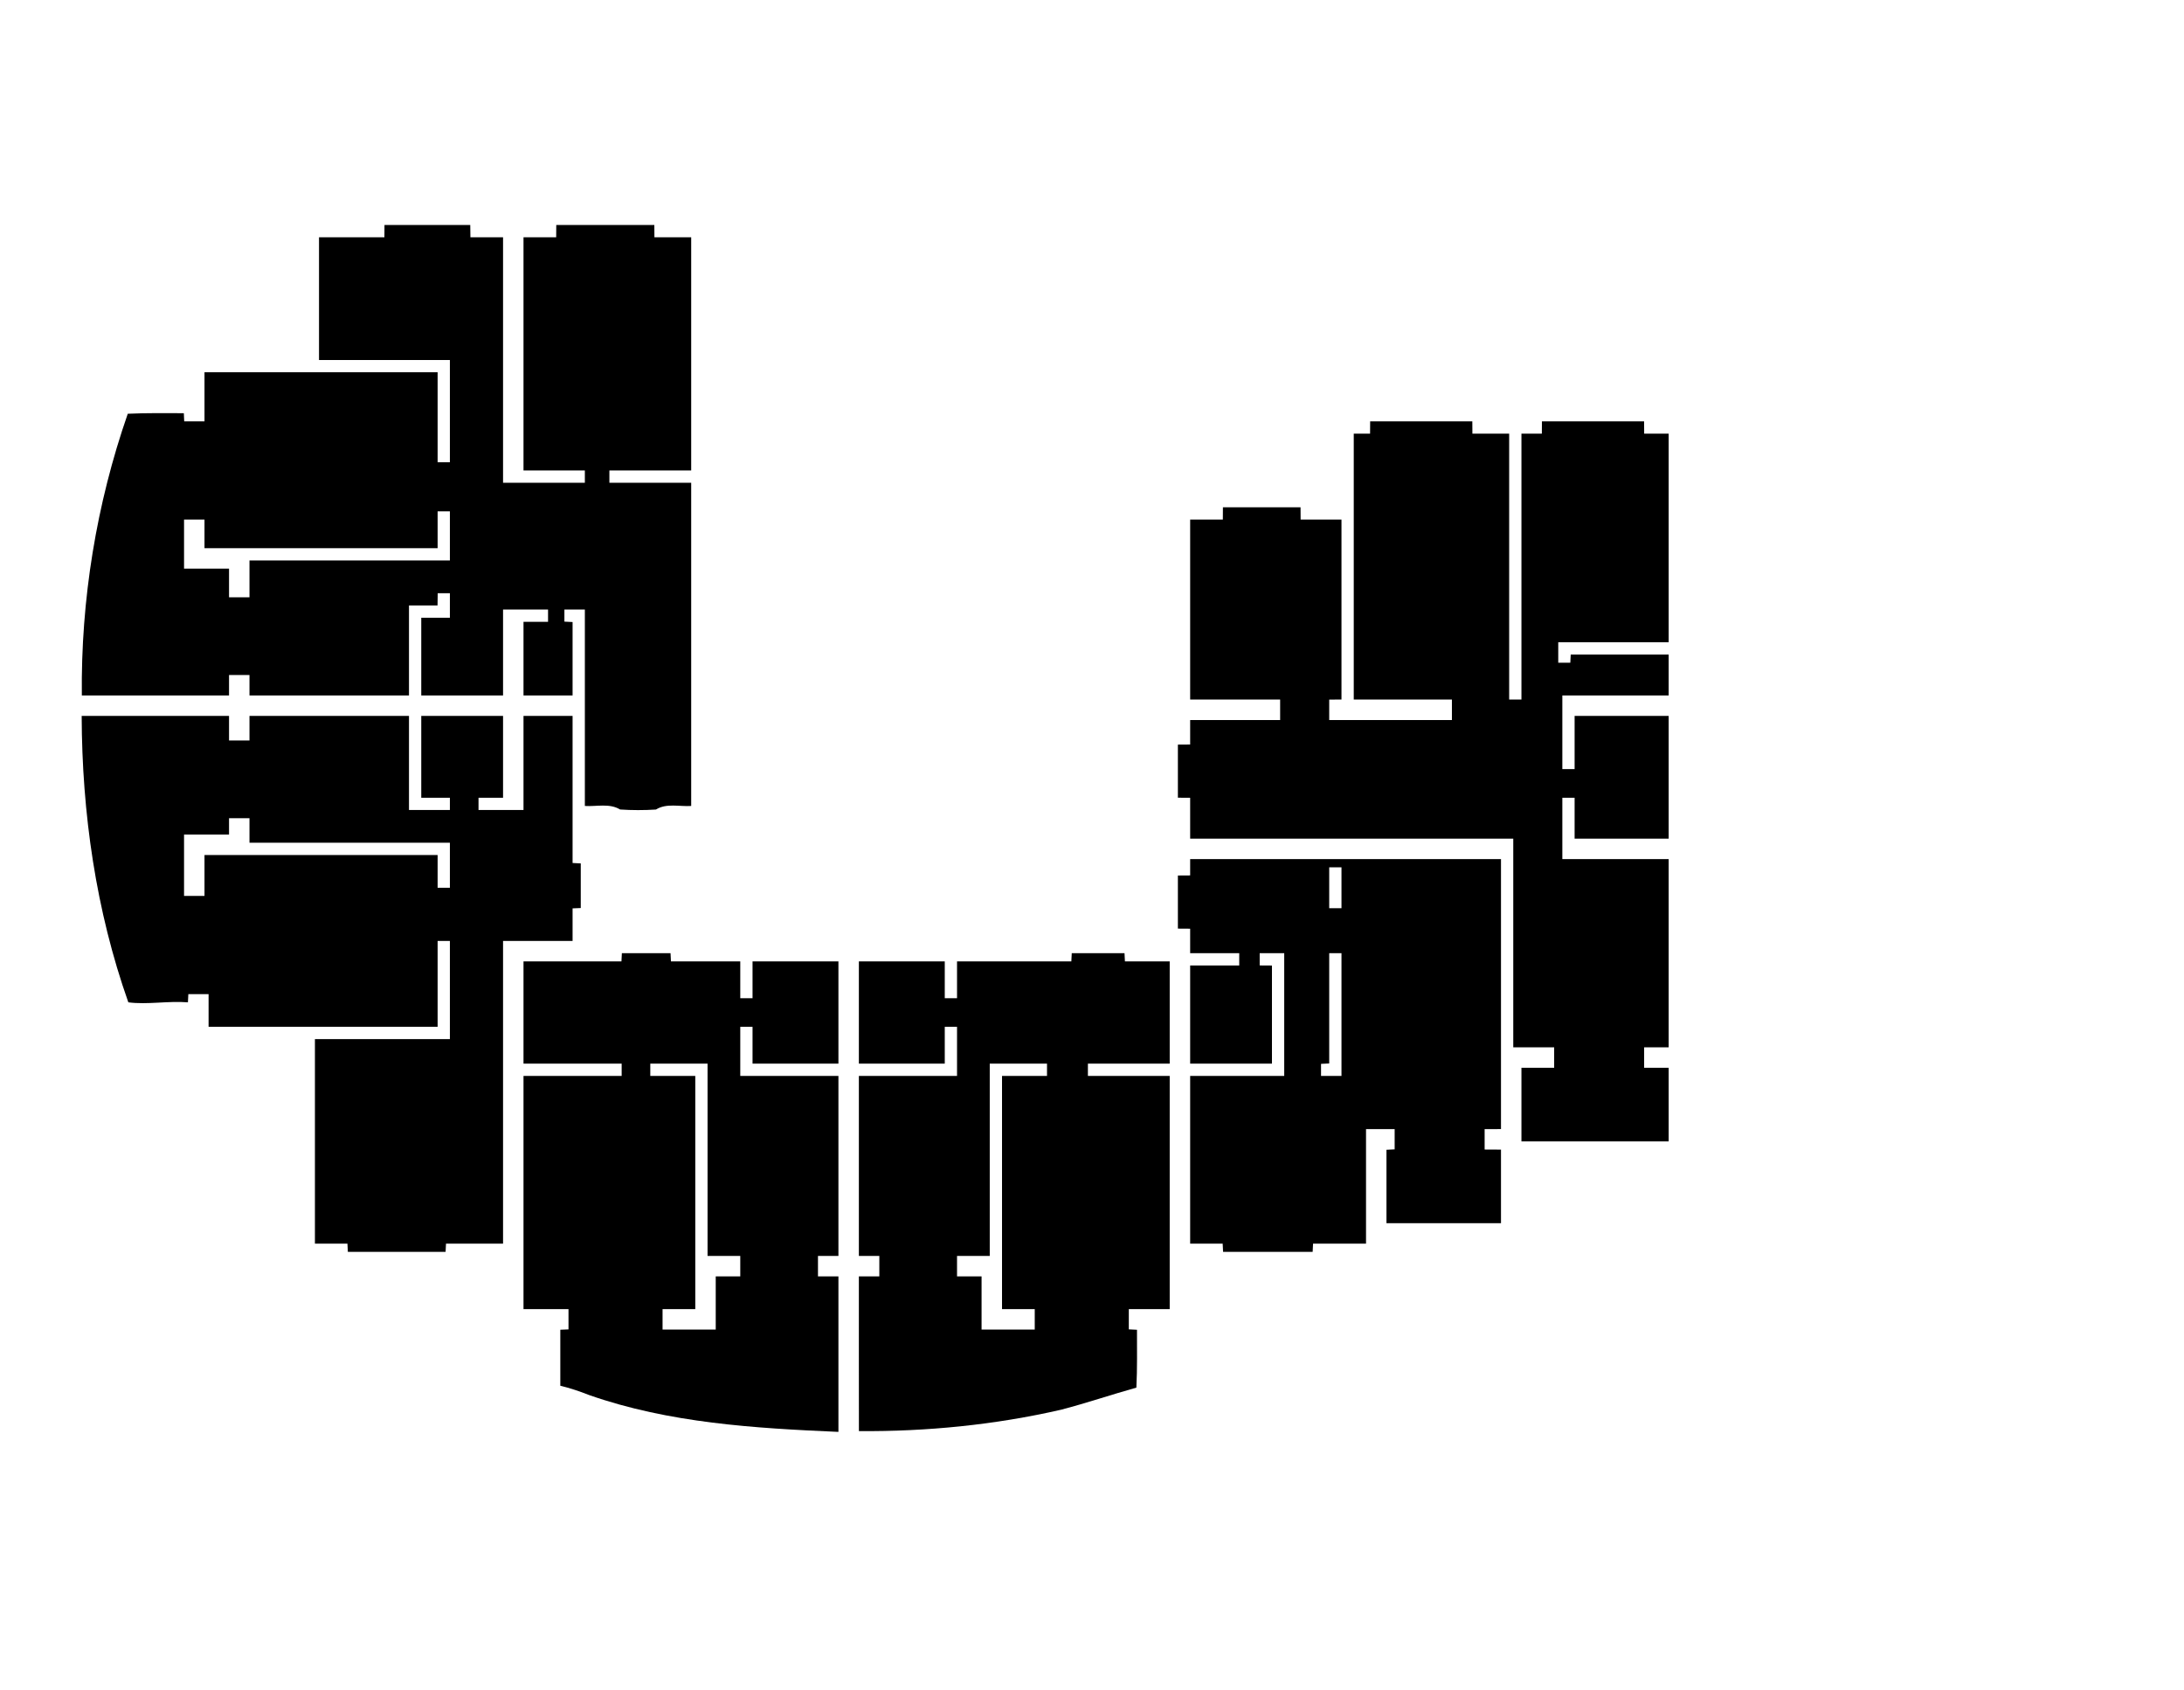 <?xml version="1.0" encoding="UTF-8" ?>
<!DOCTYPE svg PUBLIC "-//W3C//DTD SVG 1.1//EN" "http://www.w3.org/Graphics/SVG/1.1/DTD/svg11.dtd">
<svg width="534pt" height="413pt" viewBox="0 0 534 413" version="1.1" xmlns="http://www.w3.org/2000/svg">
<g id="#000000ff">
<path fill="#000000" opacity="1.00" d=" M 94.01 55.00 C 101.00 55.00 107.99 55.00 114.98 55.00 C 114.99 55.75 115.01 57.25 115.02 58.00 C 117.68 58.00 120.34 58.00 123.00 58.00 C 123.00 78.00 123.00 98.00 123.00 118.00 C 129.67 118.00 136.33 118.00 143.00 118.00 C 143.00 117.25 143.00 115.75 143.00 115.00 C 138.00 115.00 133.00 115.00 128.00 115.00 C 128.00 96.00 128.00 77.00 128.00 58.00 C 130.66 58.00 133.32 58.00 135.99 58.00 C 135.99 57.25 136.01 55.75 136.01 55.00 C 144.00 55.00 151.99 55.00 159.99 55.00 C 159.99 55.75 160.01 57.25 160.01 58.00 C 163.01 58.00 166.00 58.00 169.00 58.00 C 169.00 77.00 169.00 96.00 169.00 115.00 C 162.33 115.00 155.67 114.99 149.00 115.00 C 149.00 115.75 149.00 117.25 149.00 118.00 C 155.67 118.00 162.33 118.00 169.00 118.00 C 169.00 144.34 169.00 170.67 169.00 197.01 C 166.14 197.20 162.96 196.27 160.39 197.88 C 157.47 198.07 154.53 198.07 151.61 197.87 C 149.03 196.29 145.86 197.19 143.00 197.01 C 143.00 181.00 143.00 165.00 143.00 149.00 C 141.33 149.00 139.67 149.00 138.00 149.00 C 138.00 149.74 138.00 151.22 138.00 151.95 C 138.50 151.98 139.50 152.02 140.00 152.05 C 140.00 158.03 140.00 164.01 140.00 170.00 C 136.00 170.00 132.00 170.00 128.00 170.00 C 128.00 164.00 128.00 158.00 128.00 152.00 C 130.00 152.00 132.00 152.00 134.00 152.00 C 134.00 151.25 134.00 149.75 134.00 149.00 C 130.33 149.00 126.67 149.00 123.00 149.00 C 123.00 156.00 123.00 163.00 123.00 170.00 C 116.33 170.00 109.67 170.00 103.00 170.00 C 103.00 163.67 103.00 157.33 103.00 151.00 C 105.33 151.00 107.67 151.00 110.00 151.00 C 110.00 149.00 110.00 147.00 110.00 145.00 C 109.25 145.00 107.76 145.00 107.02 145.00 C 107.01 145.75 106.99 147.25 106.98 148.00 C 104.66 148.00 102.33 148.00 100.00 148.00 C 100.00 155.33 100.00 162.67 100.00 170.00 C 87.00 170.00 74.00 170.00 61.00 170.00 C 61.00 168.33 61.00 166.66 61.00 165.00 C 59.33 165.00 57.67 165.00 56.00 165.00 C 56.00 166.67 56.00 168.33 56.00 170.00 C 44.00 170.00 32.00 170.00 20.01 170.00 C 19.75 146.65 23.56 123.20 31.24 101.14 C 35.81 100.92 40.38 101.00 44.95 101.00 C 44.98 101.50 45.02 102.50 45.04 103.00 C 46.70 103.00 48.35 103.00 50.00 103.00 C 50.00 99.00 50.00 95.00 50.00 91.00 C 69.00 91.00 88.00 91.00 107.00 91.00 C 107.00 98.33 106.99 105.67 107.00 113.00 C 107.75 113.00 109.25 113.00 110.00 113.00 C 110.00 104.67 110.00 96.33 110.00 88.00 C 99.33 88.00 88.67 88.00 78.00 88.00 C 78.00 78.00 78.00 68.00 78.00 58.00 C 83.33 58.00 88.66 58.00 93.99 58.00 C 93.99 57.25 94.01 55.75 94.01 55.00 M 107.00 125.00 C 107.00 128.00 107.00 131.00 107.00 134.00 C 88.00 134.00 69.00 134.00 50.00 134.00 C 50.00 131.66 50.00 129.33 50.00 127.00 C 48.33 127.00 46.67 127.00 45.00 127.00 C 45.00 131.00 45.00 135.00 45.00 139.00 C 48.67 139.00 52.33 139.00 56.00 139.00 C 56.00 141.33 56.00 143.66 56.00 146.00 C 57.67 146.00 59.33 146.00 61.00 146.00 C 61.00 143.00 61.00 140.00 61.00 137.00 C 77.33 137.00 93.67 137.00 110.00 137.00 C 110.00 133.00 110.00 129.00 110.00 125.00 C 109.25 125.00 107.75 125.00 107.00 125.00 Z" />
<path fill="#000000" opacity="1.00" d=" M 335.01 103.00 C 343.34 103.00 351.66 103.00 359.99 103.00 C 359.99 103.75 360.01 105.25 360.01 106.00 C 363.01 106.00 366.00 106.00 369.00 106.00 C 369.00 127.67 368.99 149.33 369.00 171.00 C 369.75 171.00 371.25 171.00 372.00 171.00 C 372.00 149.33 372.00 127.67 372.00 106.00 C 373.66 106.00 375.32 106.00 376.99 106.00 C 376.99 105.25 377.01 103.75 377.01 103.00 C 385.34 103.00 393.66 103.00 401.99 103.00 C 401.99 103.75 402.01 105.25 402.01 106.00 C 404.00 106.00 406.00 106.00 408.00 106.00 C 408.00 123.00 408.00 140.00 408.00 157.00 C 399.00 157.00 390.00 157.00 381.00 157.00 C 380.99 158.66 380.99 160.33 381.00 162.00 C 381.74 162.00 383.21 162.00 383.95 162.00 C 383.98 161.50 384.02 160.50 384.05 160.00 C 392.03 160.00 400.01 160.00 408.00 160.00 C 408.00 163.33 408.00 166.67 408.00 170.00 C 399.33 170.00 390.67 170.00 382.00 170.00 C 382.00 176.00 382.00 182.00 382.00 188.00 C 382.75 188.00 384.25 188.00 385.00 188.00 C 385.00 183.67 385.00 179.33 385.00 175.00 C 392.67 175.00 400.33 175.00 408.00 175.00 C 408.00 185.00 408.00 195.00 408.00 205.00 C 400.33 205.00 392.67 205.00 385.00 205.00 C 385.00 201.66 385.00 198.33 385.00 195.00 C 384.25 195.00 382.75 195.00 382.00 195.00 C 382.00 200.00 382.00 205.00 382.00 210.00 C 390.67 210.00 399.33 210.00 408.00 210.00 C 408.00 225.33 408.00 240.66 408.00 256.00 C 405.99 256.00 404.00 256.00 402.00 256.00 C 401.99 257.66 401.99 259.33 402.00 261.00 C 404.00 261.00 406.00 261.00 408.00 261.00 C 408.00 267.00 408.00 273.00 408.00 279.00 C 396.00 279.00 384.00 279.00 372.00 279.00 C 372.00 273.00 372.00 267.00 372.00 261.00 C 374.66 261.00 377.33 261.00 380.00 261.00 C 380.00 259.33 380.00 257.66 380.00 256.00 C 376.66 256.00 373.33 256.00 370.00 256.00 C 370.00 239.00 370.00 222.00 370.00 205.00 C 343.67 205.00 317.33 205.00 291.00 205.00 C 291.00 201.67 291.00 198.34 291.00 195.01 C 290.25 195.01 288.75 194.99 288.00 194.99 C 288.00 190.66 288.00 186.34 288.00 182.01 C 288.75 182.01 290.25 181.99 291.00 181.99 C 291.00 179.99 291.00 177.99 291.00 176.00 C 298.33 176.00 305.66 176.00 313.00 176.00 C 313.00 174.33 313.00 172.67 313.00 171.00 C 305.67 171.00 298.33 171.00 291.00 171.00 C 291.00 156.33 291.00 141.67 291.00 127.00 C 293.66 127.00 296.32 127.00 298.99 127.00 C 298.99 126.25 299.01 124.75 299.01 124.00 C 305.34 124.00 311.66 124.00 317.99 124.00 C 317.99 124.75 318.01 126.25 318.01 127.00 C 321.34 127.00 324.67 127.00 328.00 127.00 C 328.00 141.66 328.00 156.33 328.00 170.99 C 327.25 170.99 325.75 171.01 325.00 171.01 C 324.99 172.67 325.00 174.33 325.00 176.00 C 335.00 176.00 345.00 176.00 355.00 176.00 C 355.00 174.33 355.00 172.66 355.00 171.00 C 347.00 171.00 339.00 171.00 331.00 171.00 C 331.00 149.33 331.00 127.67 331.00 106.00 C 332.32 106.00 333.65 106.00 334.99 106.00 C 334.99 105.25 335.01 103.75 335.01 103.00 Z" />
<path fill="#000000" opacity="1.00" d=" M 19.97 175.00 C 31.98 175.00 43.99 175.00 56.00 175.00 C 56.00 177.00 56.00 179.00 56.00 181.00 C 57.67 181.00 59.33 181.00 61.00 181.00 C 61.00 179.00 61.00 177.00 61.00 175.00 C 74.00 175.00 87.00 175.00 100.00 175.00 C 100.00 182.67 100.00 190.33 100.00 198.00 C 103.33 198.00 106.67 198.00 110.00 198.00 C 110.00 197.25 110.00 195.75 110.00 195.00 C 107.67 195.00 105.33 195.00 103.00 195.00 C 103.00 188.33 103.00 181.67 103.00 175.00 C 109.67 175.00 116.33 175.00 123.00 175.00 C 123.00 181.67 123.00 188.33 123.00 195.00 C 121.00 195.00 119.00 195.00 117.00 195.00 C 117.00 195.75 117.00 197.25 117.00 198.00 C 120.67 198.00 124.33 198.00 128.00 198.00 C 128.00 190.33 128.00 182.67 128.00 175.00 C 132.00 175.00 136.00 175.00 140.00 175.00 C 140.00 186.99 140.00 198.97 140.00 210.95 C 140.50 210.98 141.50 211.02 142.00 211.05 C 142.00 214.68 142.00 218.32 142.00 221.96 C 141.50 221.98 140.50 222.02 140.00 222.04 C 140.00 224.69 140.00 227.34 140.00 230.00 C 134.33 230.00 128.67 230.00 123.00 230.00 C 123.00 254.67 123.00 279.33 123.00 304.00 C 118.35 304.00 113.70 304.00 109.05 304.00 C 109.02 304.50 108.98 305.50 108.95 306.00 C 100.98 306.00 93.02 306.00 85.05 306.00 C 85.02 305.50 84.98 304.50 84.95 304.00 C 82.30 304.00 79.65 304.00 77.00 304.00 C 77.00 287.33 77.00 270.67 77.00 254.00 C 88.00 254.00 99.00 254.00 110.00 254.00 C 110.00 246.00 110.00 238.00 110.00 230.00 C 109.25 230.00 107.75 230.00 107.00 230.00 C 107.00 237.00 107.00 244.00 107.00 251.00 C 88.33 251.00 69.67 251.00 51.00 251.00 C 51.00 248.33 51.00 245.67 51.00 243.00 C 49.35 243.00 47.70 242.99 46.05 243.00 C 46.02 243.50 45.98 244.51 45.95 245.01 C 41.13 244.62 35.99 245.62 31.38 245.01 C 23.45 222.60 20.04 198.73 19.97 175.00 M 56.00 200.00 C 56.00 201.33 56.00 202.66 56.00 204.00 C 52.33 204.00 48.67 204.00 45.00 204.00 C 45.00 209.00 45.00 214.00 45.00 219.00 C 46.67 219.00 48.33 219.00 50.00 219.00 C 50.00 215.66 50.00 212.33 50.00 209.00 C 69.00 209.00 88.00 209.00 107.00 209.00 C 107.00 211.67 107.00 214.33 107.00 217.00 C 107.75 217.00 109.25 217.00 110.00 217.00 C 110.00 213.33 110.00 209.67 110.00 206.00 C 93.67 206.00 77.33 206.00 61.00 206.00 C 61.00 204.00 61.00 202.00 61.00 200.00 C 59.33 200.00 57.67 200.00 56.00 200.00 Z" />
<path fill="#000000" opacity="1.00" d=" M 291.00 210.00 C 316.33 210.00 341.67 210.00 367.00 210.00 C 367.00 232.00 367.00 254.00 367.00 275.99 C 365.66 275.99 364.33 276.00 363.00 276.00 C 362.99 277.66 362.99 279.33 363.00 280.99 C 364.33 280.99 365.66 281.00 367.00 281.01 C 367.00 287.00 367.00 293.00 367.00 299.00 C 357.67 299.00 348.33 299.00 339.00 299.00 C 339.00 293.01 339.00 287.03 339.00 281.05 C 339.50 281.02 340.50 280.98 341.00 280.95 C 341.00 279.30 341.00 277.65 341.00 276.00 C 338.66 276.00 336.33 276.00 334.00 276.00 C 333.99 285.33 334.00 294.67 334.00 304.00 C 329.68 304.00 325.36 304.00 321.05 304.00 C 321.02 304.50 320.98 305.50 320.95 306.00 C 313.65 306.00 306.35 306.00 299.05 306.00 C 299.02 305.50 298.98 304.50 298.95 304.00 C 296.30 304.00 293.65 304.00 291.00 304.00 C 291.00 290.33 291.00 276.67 291.00 263.00 C 298.67 263.00 306.33 263.00 314.00 263.00 C 314.00 253.00 314.00 243.00 314.00 233.00 C 312.00 233.00 310.00 233.00 308.00 233.00 C 308.00 233.75 308.00 235.24 308.00 235.99 C 308.75 235.99 310.25 236.01 311.00 236.01 C 311.00 244.01 311.00 252.00 311.00 260.00 C 304.33 260.00 297.67 260.00 291.00 260.00 C 291.00 252.00 291.00 244.00 291.00 236.00 C 295.00 236.00 299.00 236.00 303.00 236.00 C 303.00 235.25 303.00 233.75 303.00 233.00 C 299.00 233.00 295.00 233.00 291.00 233.00 C 291.00 231.00 291.00 229.01 291.00 227.01 C 290.25 227.01 288.75 226.99 288.00 226.99 C 288.00 222.66 288.00 218.34 288.00 214.01 C 288.75 214.01 290.25 213.99 291.00 213.99 C 291.00 212.66 291.00 211.33 291.00 210.00 M 325.00 212.00 C 325.00 215.33 325.00 218.67 325.00 222.00 C 325.75 222.00 327.25 222.00 328.00 222.00 C 328.00 218.66 328.00 215.33 328.00 212.00 C 327.25 212.00 325.75 212.00 325.00 212.00 M 325.00 233.00 C 325.00 241.98 325.00 250.97 325.00 259.95 C 324.50 259.98 323.50 260.02 323.00 260.05 C 323.00 260.79 323.00 262.26 323.00 263.00 C 324.66 263.00 326.33 263.00 328.00 263.00 C 328.00 253.00 328.00 243.00 328.00 233.00 C 327.25 233.00 325.75 233.00 325.00 233.00 Z" />
<path fill="#000000" opacity="1.00" d=" M 152.05 233.00 C 156.02 233.00 159.98 233.00 163.95 233.00 C 163.98 233.50 164.02 234.50 164.05 235.00 C 169.70 235.00 175.35 235.00 181.00 235.00 C 181.00 238.00 181.00 241.00 181.00 244.00 C 181.75 244.00 183.25 244.00 184.00 244.00 C 184.00 241.00 184.00 238.00 184.00 235.00 C 191.00 235.00 198.00 235.00 205.00 235.00 C 205.00 243.33 205.00 251.67 205.00 260.00 C 198.00 260.00 191.00 260.00 184.00 260.00 C 184.00 257.00 184.00 254.00 184.00 251.00 C 183.25 251.00 181.75 251.00 181.00 251.00 C 181.00 255.00 181.00 259.00 181.00 263.00 C 189.00 263.00 197.00 263.00 205.00 263.00 C 205.00 277.67 205.00 292.33 205.00 307.00 C 203.33 306.99 201.66 307.00 200.00 307.00 C 200.00 308.66 200.00 310.33 200.00 312.00 C 201.66 311.99 203.33 312.00 205.00 312.00 C 205.00 324.67 205.01 337.34 205.00 350.01 C 184.47 349.11 163.61 347.86 144.06 341.01 C 141.75 340.10 139.41 339.31 137.00 338.73 C 137.00 334.17 137.00 329.60 137.00 325.04 C 137.50 325.02 138.50 324.98 139.00 324.96 C 139.00 323.30 139.00 321.65 139.00 320.00 C 135.33 320.00 131.67 320.00 128.00 320.00 C 128.00 301.00 128.00 282.00 128.00 263.00 C 136.00 263.00 144.00 263.00 152.00 263.00 C 152.00 262.25 152.00 260.75 152.00 260.00 C 144.00 259.99 136.00 260.00 128.00 260.00 C 128.00 251.67 128.00 243.33 128.00 235.00 C 135.98 235.00 143.97 235.00 151.95 235.00 C 151.98 234.50 152.02 233.50 152.05 233.00 M 159.00 260.00 C 159.00 260.75 159.00 262.25 159.00 263.00 C 162.66 263.00 166.33 263.00 170.00 263.00 C 170.00 282.00 170.00 301.00 170.00 320.00 C 167.33 320.00 164.67 320.00 162.00 320.00 C 162.00 321.66 162.00 323.33 162.00 325.00 C 166.33 325.00 170.67 325.00 175.00 325.00 C 175.00 320.66 175.00 316.33 175.00 312.00 C 177.00 312.00 179.00 312.00 181.00 312.00 C 181.00 310.33 181.00 308.66 181.00 307.00 C 178.33 307.00 175.67 307.00 173.00 307.00 C 173.00 291.33 173.00 275.67 173.00 260.00 C 168.33 260.00 163.67 260.00 159.00 260.00 Z" />
<path fill="#000000" opacity="1.00" d=" M 262.05 233.00 C 266.35 233.00 270.65 233.00 274.95 233.00 C 274.98 233.50 275.02 234.50 275.05 235.00 C 278.70 235.00 282.35 235.00 286.00 235.00 C 286.00 243.33 286.00 251.67 286.00 260.00 C 279.33 260.00 272.67 259.99 266.00 260.00 C 266.00 260.75 266.00 262.25 266.00 263.00 C 272.67 263.00 279.33 262.99 286.00 263.00 C 286.00 282.00 286.00 301.00 286.00 320.00 C 282.66 320.00 279.33 320.00 276.00 320.00 C 276.00 321.65 275.99 323.30 276.00 324.95 C 276.50 324.98 277.50 325.02 278.00 325.05 C 277.99 329.76 278.09 334.48 277.85 339.19 C 271.69 340.91 265.63 342.98 259.44 344.59 C 243.26 348.30 226.61 349.94 210.01 349.82 C 209.98 337.22 210.01 324.61 210.00 312.00 C 211.66 312.00 213.33 311.99 215.00 312.00 C 215.00 310.33 215.00 308.66 215.00 307.00 C 213.33 307.00 211.66 306.99 210.00 307.00 C 210.00 292.33 210.00 277.67 210.00 263.00 C 218.00 263.00 226.00 263.00 234.00 263.00 C 234.00 259.00 234.00 255.00 234.00 251.00 C 233.25 251.00 231.75 251.00 231.00 251.00 C 231.00 254.00 231.00 257.00 231.00 260.00 C 224.00 260.00 217.00 260.00 210.00 260.00 C 210.00 251.66 210.00 243.33 210.00 235.00 C 217.00 235.00 224.00 235.00 231.00 235.00 C 231.00 238.00 231.00 241.00 231.00 244.00 C 231.75 244.00 233.25 244.00 234.00 244.00 C 234.00 241.00 234.00 238.00 234.00 235.00 C 243.32 235.00 252.63 235.00 261.95 235.00 C 261.98 234.50 262.02 233.50 262.05 233.00 M 242.00 260.00 C 242.00 275.67 242.00 291.33 242.00 307.00 C 239.33 307.00 236.66 307.00 234.00 307.00 C 234.00 308.66 234.00 310.33 234.00 312.00 C 236.00 312.00 238.00 312.00 240.00 312.00 C 240.00 316.33 240.00 320.66 240.00 325.00 C 244.33 325.00 248.66 325.00 253.00 325.00 C 253.00 323.33 253.00 321.66 253.00 320.00 C 250.33 320.00 247.67 320.00 245.00 320.00 C 245.00 301.00 245.00 282.00 245.00 263.00 C 248.67 263.00 252.33 263.00 256.00 263.00 C 256.00 262.25 256.00 260.75 256.00 260.00 C 251.33 260.00 246.67 260.00 242.00 260.00 Z" />
</g>
</svg>
